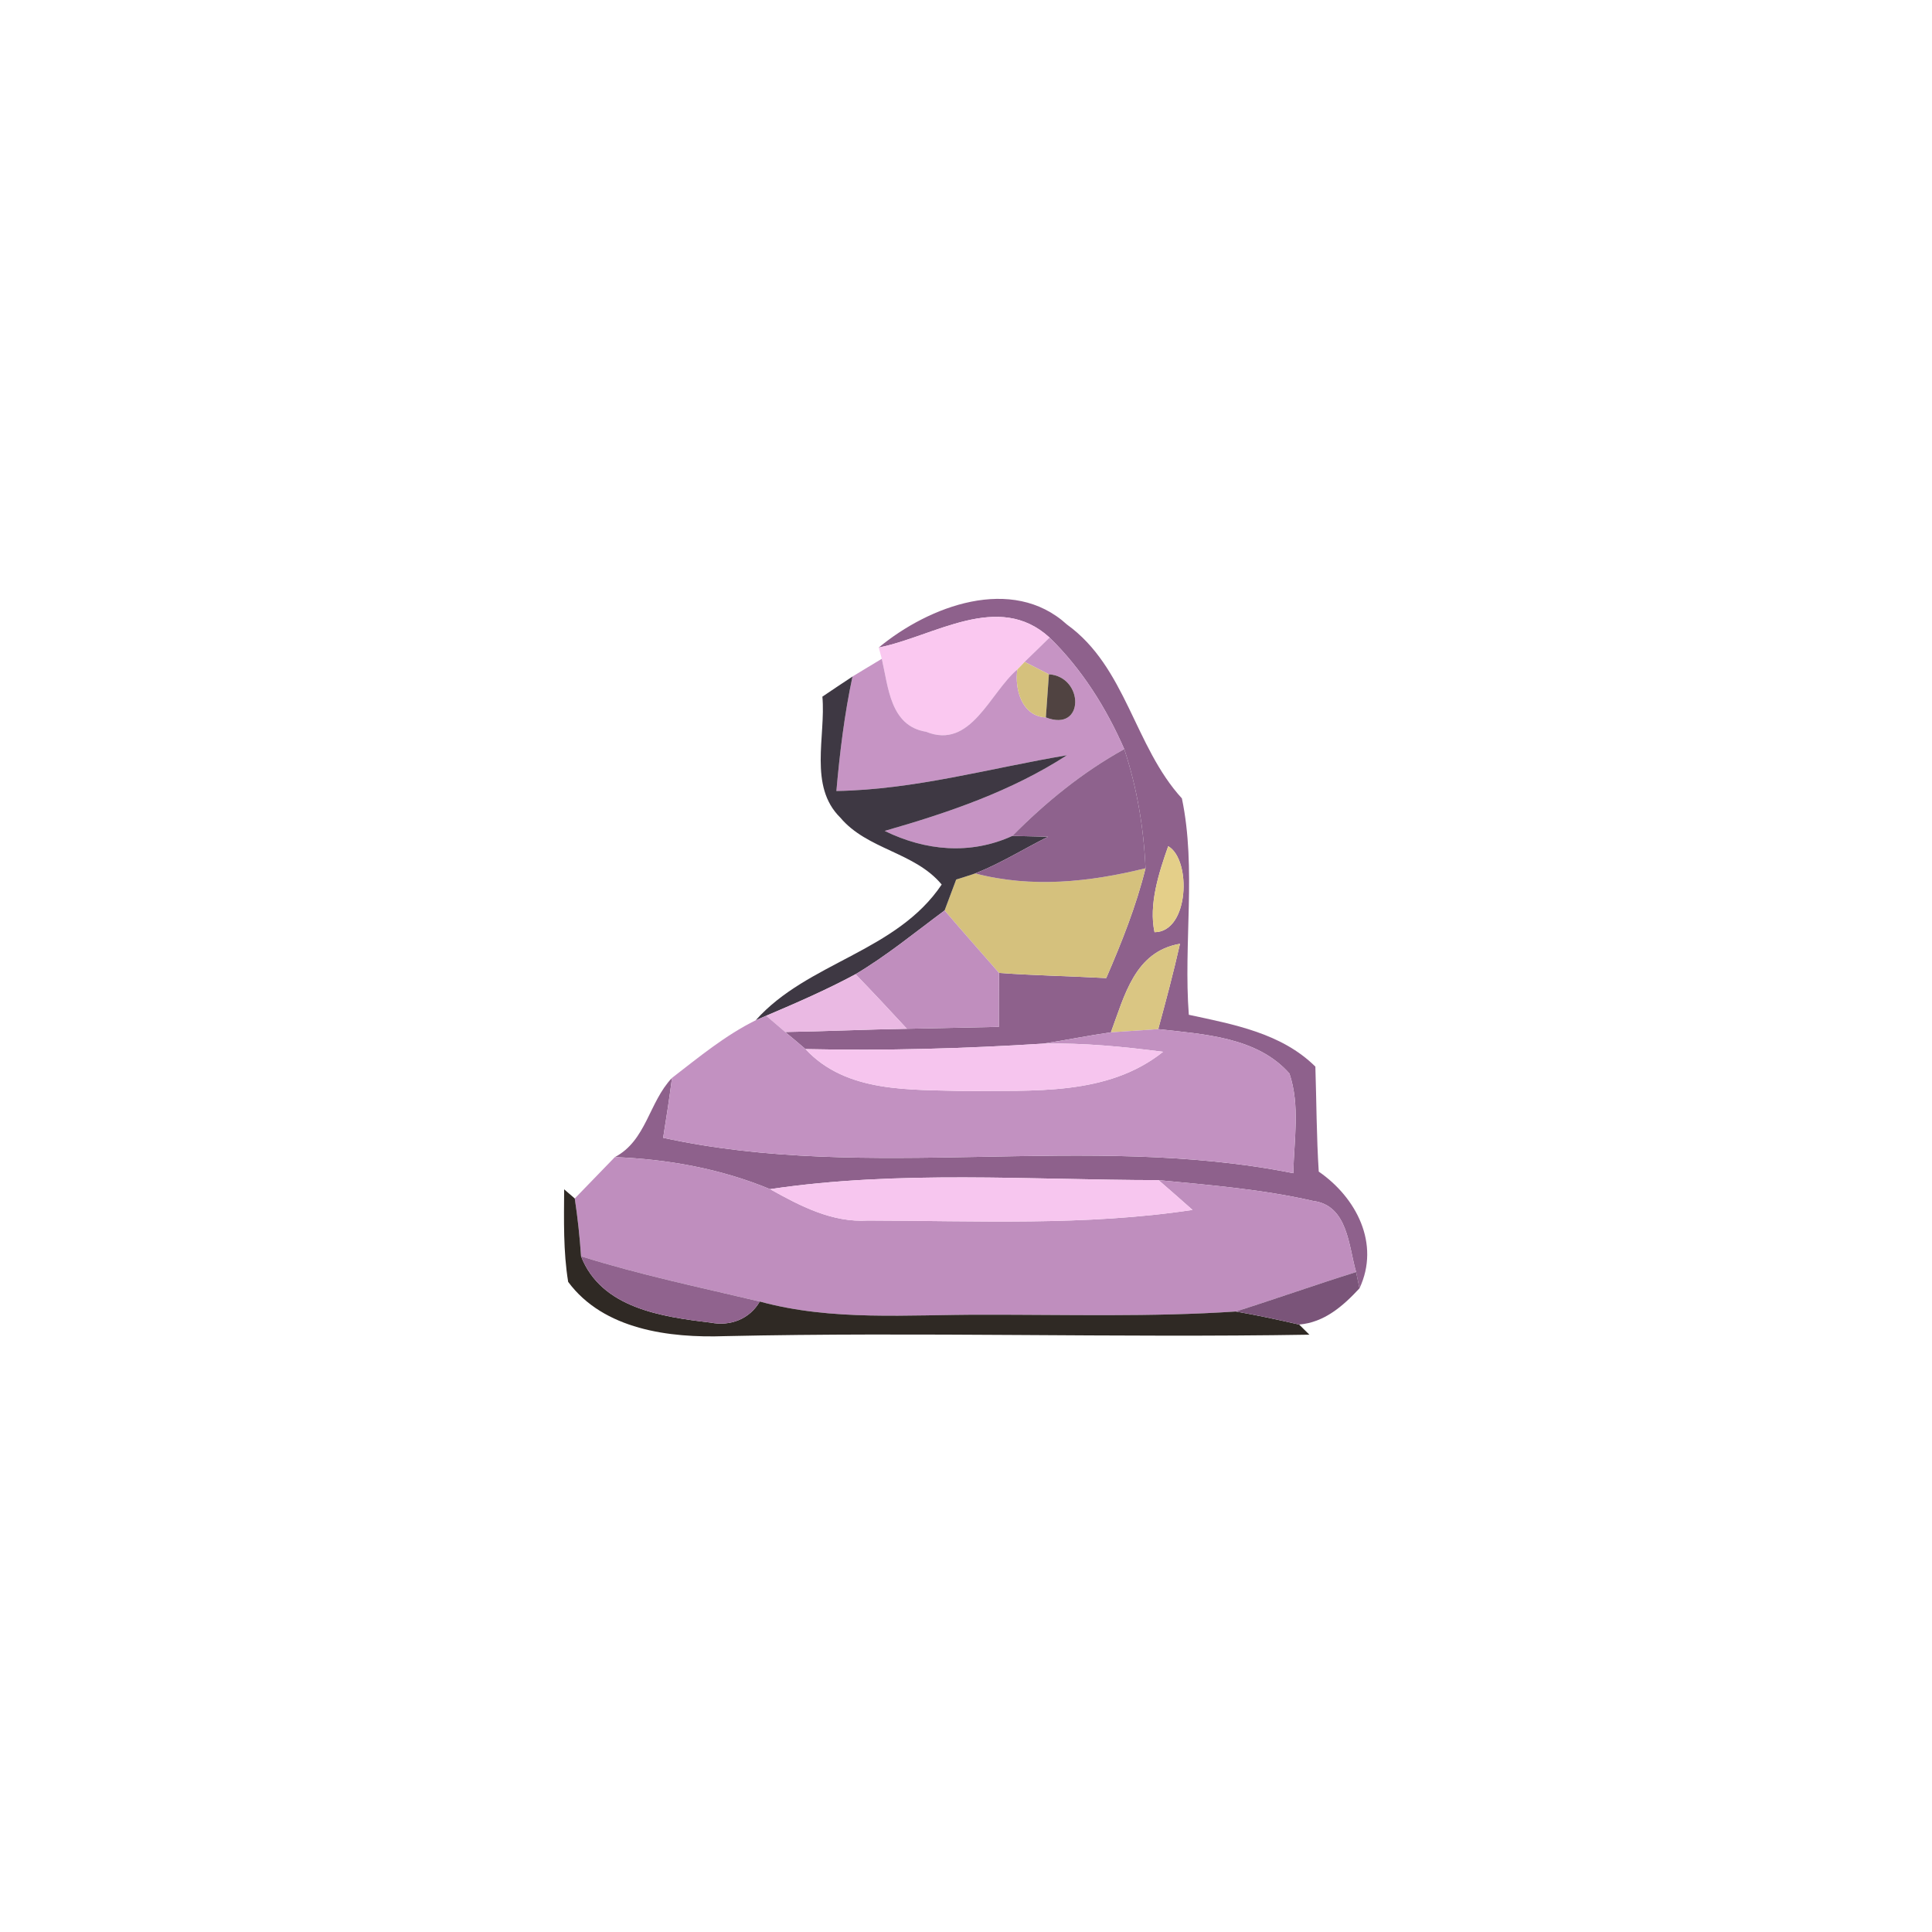 <?xml version="1.0" encoding="UTF-8" ?>
<!DOCTYPE svg PUBLIC "-//W3C//DTD SVG 1.1//EN" "http://www.w3.org/Graphics/SVG/1.1/DTD/svg11.dtd">
<svg width="120pt" height="120pt" viewBox="0 0 120 120" version="1.1" xmlns="http://www.w3.org/2000/svg">
<g id="#8e618cff">
<path fill="#8e618c" opacity="1.00" d=" M 54.58 40.22 C 57.71 37.63 62.87 35.69 66.27 38.79 C 69.95 41.44 70.45 46.35 73.41 49.59 C 74.32 53.93 73.50 58.58 73.84 63.03 C 76.63 63.63 79.60 64.17 81.70 66.25 C 81.77 68.42 81.77 70.60 81.91 72.77 C 84.24 74.38 85.74 77.25 84.44 80.02 L 84.23 79.01 C 83.76 77.38 83.72 74.86 81.55 74.59 C 78.41 73.87 75.17 73.61 71.96 73.30 C 63.92 73.29 55.82 72.67 47.83 73.86 C 44.77 72.59 41.49 72.00 38.19 71.87 C 40.15 70.84 40.30 68.46 41.74 66.95 C 41.58 68.19 41.39 69.43 41.19 70.67 C 54.07 73.48 67.41 70.29 80.33 72.87 C 80.37 70.81 80.76 68.67 80.09 66.68 C 78.08 64.40 74.76 64.24 71.94 63.92 C 72.42 62.16 72.89 60.40 73.29 58.62 C 70.48 59.10 69.85 61.84 69.00 64.12 C 67.60 64.32 66.22 64.60 64.82 64.82 C 59.90 65.13 54.96 65.27 50.03 65.16 C 49.72 64.89 49.09 64.36 48.77 64.10 C 51.29 64.06 53.81 63.94 56.33 63.90 C 58.23 63.86 60.14 63.82 62.04 63.78 C 62.04 62.67 62.04 61.55 62.05 60.43 C 64.27 60.59 66.49 60.63 68.71 60.75 C 69.67 58.53 70.57 56.28 71.15 53.93 C 71.04 51.42 70.62 48.92 69.83 46.53 C 68.71 43.97 67.20 41.56 65.19 39.60 C 62.01 36.69 58.03 39.53 54.58 40.22 M 72.56 52.56 C 71.98 54.20 71.34 56.19 71.71 57.90 C 73.87 57.89 74.01 53.39 72.56 52.56 Z" />
</g>
<g id="#fac8f0ff">
<path fill="#fac8f0" opacity="1.00" d=" M 54.58 40.22 C 58.03 39.53 62.01 36.69 65.19 39.60 C 64.80 39.98 64.03 40.74 63.64 41.11 C 63.53 41.23 63.31 41.47 63.19 41.58 C 61.47 43.04 60.30 46.58 57.52 45.45 C 55.29 45.09 55.18 42.68 54.77 40.92 L 54.58 40.22 M 59.24 44.26 C 59.79 44.82 59.79 44.82 59.24 44.26 Z" />
</g>
<g id="#c694c4ff">
<path fill="#c694c4" opacity="1.00" d=" M 63.64 41.11 C 64.03 40.74 64.80 39.98 65.19 39.60 C 67.20 41.56 68.71 43.97 69.83 46.53 C 67.24 47.96 64.95 49.83 62.88 51.92 C 60.27 53.11 57.48 52.85 54.95 51.61 C 58.89 50.48 62.81 49.15 66.27 46.91 C 61.50 47.71 56.82 49.05 51.95 49.13 C 52.16 46.74 52.45 44.36 52.95 42.02 C 53.40 41.74 54.31 41.20 54.77 40.92 C 55.18 42.68 55.29 45.09 57.52 45.45 C 60.30 46.58 61.47 43.04 63.19 41.58 C 63.01 42.81 63.47 44.49 64.96 44.56 C 67.38 45.51 67.34 42.03 65.15 41.88 C 64.78 41.69 64.02 41.30 63.64 41.11 Z" />
</g>
<g id="#d5c17dff">
<path fill="#d5c17d" opacity="1.00" d=" M 63.64 41.11 C 64.02 41.30 64.78 41.69 65.15 41.88 C 65.10 42.55 65.01 43.89 64.96 44.56 C 63.47 44.49 63.01 42.81 63.19 41.58 C 63.31 41.47 63.53 41.23 63.64 41.11 Z" />
<path fill="#d5c17d" opacity="1.00" d=" M 59.39 54.63 C 59.69 54.54 60.28 54.35 60.57 54.25 C 64.07 55.17 67.68 54.79 71.15 53.93 C 70.57 56.28 69.67 58.53 68.71 60.75 C 66.49 60.63 64.27 60.59 62.05 60.43 C 60.92 59.13 59.78 57.85 58.67 56.55 C 58.85 56.07 59.21 55.11 59.39 54.63 Z" />
</g>
<g id="#2b2531e9">
<path fill="#2b2531" opacity="0.91" d=" M 51.08 43.27 C 51.55 42.95 52.48 42.33 52.95 42.02 C 52.45 44.36 52.16 46.74 51.95 49.13 C 56.82 49.05 61.50 47.71 66.27 46.91 C 62.81 49.15 58.89 50.48 54.95 51.61 C 57.48 52.85 60.27 53.11 62.88 51.92 C 63.43 51.93 64.54 51.96 65.10 51.97 C 63.59 52.72 62.15 53.63 60.57 54.25 C 60.28 54.35 59.69 54.54 59.39 54.63 C 59.21 55.11 58.85 56.07 58.67 56.55 C 56.85 57.90 55.09 59.35 53.14 60.51 C 51.34 61.48 49.47 62.29 47.59 63.09 L 46.94 63.37 C 50.15 59.76 55.67 59.14 58.49 54.94 C 56.81 52.92 53.87 52.78 52.19 50.78 C 50.21 48.83 51.30 45.74 51.08 43.27 Z" />
</g>
<g id="#504341ff">
<path fill="#504341" opacity="1.00" d=" M 65.15 41.88 C 67.34 42.03 67.38 45.51 64.96 44.56 C 65.01 43.89 65.10 42.55 65.15 41.88 Z" />
</g>
<g id="#7c5d5fff">
<path fill="#7c5d5f" opacity="1.00" d=" M 59.24 44.26 C 59.79 44.82 59.79 44.82 59.24 44.26 Z" />
</g>
<g id="#8e628dff">
<path fill="#8e628d" opacity="1.00" d=" M 62.88 51.92 C 64.95 49.83 67.24 47.96 69.83 46.53 C 70.62 48.92 71.04 51.42 71.15 53.93 C 67.68 54.79 64.07 55.17 60.57 54.25 C 62.15 53.63 63.59 52.72 65.10 51.97 C 64.54 51.96 63.43 51.93 62.88 51.92 Z" />
</g>
<g id="#e4cf89ff">
<path fill="#e4cf89" opacity="1.00" d=" M 72.56 52.56 C 74.01 53.39 73.87 57.89 71.71 57.90 C 71.34 56.19 71.98 54.20 72.56 52.56 Z" />
</g>
<g id="#c08ebeff">
<path fill="#c08ebe" opacity="1.00" d=" M 53.14 60.51 C 55.09 59.35 56.85 57.90 58.67 56.55 C 59.78 57.85 60.92 59.13 62.05 60.43 C 62.04 61.55 62.04 62.67 62.04 63.78 C 60.14 63.82 58.23 63.86 56.33 63.90 C 55.28 62.76 54.22 61.63 53.14 60.51 Z" />
</g>
<g id="#dac683ff">
<path fill="#dac683" opacity="1.00" d=" M 69.00 64.12 C 69.85 61.84 70.48 59.10 73.29 58.62 C 72.89 60.40 72.42 62.16 71.94 63.92 C 71.21 63.97 69.74 64.07 69.00 64.12 Z" />
</g>
<g id="#eab9e3ff">
<path fill="#eab9e3" opacity="1.00" d=" M 47.59 63.09 C 49.47 62.29 51.34 61.48 53.14 60.51 C 54.22 61.63 55.28 62.76 56.33 63.90 C 53.81 63.94 51.29 64.06 48.77 64.10 C 48.48 63.85 47.88 63.34 47.59 63.09 Z" />
</g>
<g id="#c291c1ff">
<path fill="#c291c1" opacity="1.00" d=" M 46.94 63.37 L 47.59 63.09 C 47.88 63.34 48.48 63.85 48.77 64.10 C 49.09 64.36 49.72 64.89 50.03 65.16 C 52.58 67.91 56.54 67.66 59.97 67.77 C 64.14 67.71 68.77 68.10 72.24 65.33 C 69.78 65.01 67.30 64.77 64.82 64.82 C 66.22 64.60 67.60 64.32 69.00 64.12 C 69.74 64.07 71.21 63.97 71.94 63.92 C 74.76 64.24 78.08 64.40 80.09 66.68 C 80.76 68.67 80.37 70.81 80.33 72.87 C 67.41 70.29 54.07 73.48 41.19 70.67 C 41.39 69.43 41.58 68.19 41.74 66.95 C 43.40 65.67 45.04 64.31 46.94 63.37 Z" />
</g>
<g id="#f6c5eeff">
<path fill="#f6c5ee" opacity="1.00" d=" M 50.03 65.16 C 54.96 65.27 59.90 65.13 64.82 64.82 C 67.30 64.77 69.78 65.01 72.24 65.33 C 68.77 68.10 64.14 67.71 59.97 67.77 C 56.54 67.66 52.58 67.91 50.03 65.16 Z" />
</g>
<g id="#bf8ebeff">
<path fill="#bf8ebe" opacity="1.00" d=" M 38.19 71.87 C 41.49 72.00 44.77 72.59 47.83 73.86 C 49.71 74.91 51.69 75.95 53.92 75.81 C 60.63 75.82 67.40 76.16 74.07 75.15 C 73.37 74.53 72.67 73.91 71.96 73.30 C 75.17 73.61 78.41 73.87 81.55 74.59 C 83.72 74.86 83.76 77.38 84.23 79.01 C 81.73 79.79 79.26 80.67 76.76 81.46 C 71.51 81.81 66.25 81.65 61.00 81.66 C 56.39 81.65 51.69 82.07 47.19 80.84 C 43.48 79.96 39.74 79.18 36.09 78.03 C 36.01 76.83 35.88 75.63 35.70 74.44 C 36.53 73.58 37.36 72.72 38.19 71.87 Z" />
</g>
<g id="#f7c6efff">
<path fill="#f7c6ef" opacity="1.00" d=" M 47.83 73.86 C 55.82 72.67 63.92 73.29 71.96 73.30 C 72.67 73.91 73.37 74.53 74.07 75.15 C 67.40 76.16 60.63 75.82 53.92 75.81 C 51.69 75.95 49.71 74.91 47.83 73.86 Z" />
</g>
<g id="#2f2924ff">
<path fill="#2f2924" opacity="1.00" d=" M 35.04 73.87 L 35.70 74.44 C 35.88 75.63 36.01 76.83 36.09 78.03 C 37.35 81.26 41.12 81.79 44.14 82.15 C 45.36 82.39 46.56 81.93 47.19 80.84 C 51.69 82.07 56.39 81.65 61.00 81.66 C 66.25 81.65 71.51 81.81 76.76 81.46 C 78.08 81.69 79.38 81.97 80.69 82.27 L 81.33 82.90 C 69.23 83.10 57.13 82.72 45.03 82.99 C 41.58 83.11 37.49 82.59 35.29 79.62 C 34.98 77.72 35.03 75.78 35.04 73.87 Z" />
</g>
<g id="#90638eff">
<path fill="#90638e" opacity="1.00" d=" M 36.09 78.03 C 39.74 79.18 43.48 79.96 47.19 80.84 C 46.56 81.93 45.36 82.39 44.14 82.15 C 41.12 81.79 37.35 81.26 36.09 78.03 Z" />
</g>
<g id="#7a5479ff">
<path fill="#7a5479" opacity="1.00" d=" M 76.76 81.46 C 79.26 80.67 81.73 79.79 84.23 79.01 L 84.44 80.02 C 83.42 81.12 82.26 82.14 80.69 82.27 C 79.38 81.97 78.08 81.69 76.76 81.46 Z" />
</g>
</svg>

